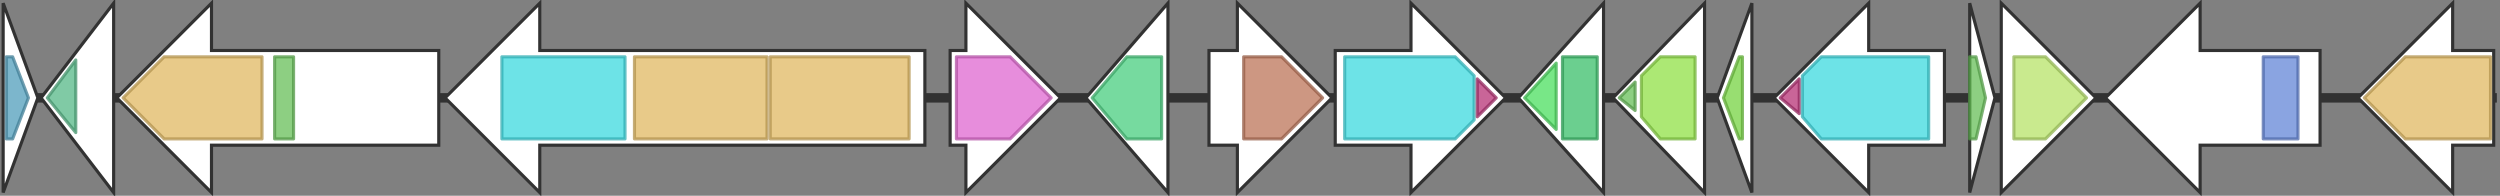 <svg version="1.1" baseProfile="full" xmlns="http://www.w3.org/2000/svg" width="792" height="62">
	<rect width="100%" height="100%" fill="#808080" stroke="none"/>
	<line x1="1" y1="31" x2="791" y2="31" style="stroke:rgb(50,50,50); stroke-width:3 "/>
	<g>
		<polygon class="NoName" points="540,16 540,16 540,1 511,31 540,61 540,46 540,46" fill="rgb(255,255,255)" fill-opacity="1.0" stroke="rgb(50,50,50)" stroke-width="1" />
		<g>
			<title>PF00550</title>
			<polygon class="PF00550" points="513,31 518,26 518,35" stroke-linejoin="round" width="6" height="26" fill="rgb(103,191,88)" stroke="rgb(82,152,70)" stroke-width="1" opacity="0.75" />
		</g>
		<g>
			<title>PF00857</title>
			<polygon class="PF00857" points="520,24 526,18 537,18 537,44 526,44 520,37" stroke-linejoin="round" width="17" height="26" fill="rgb(144,224,70)" stroke="rgb(115,179,56)" stroke-width="1" opacity="0.75" />
		</g>
	</g>
	<g>
		<polygon class="NoName" points="555,16 555,16 555,1 544,31 555,61 555,46 555,46" fill="rgb(255,255,255)" fill-opacity="1.0" stroke="rgb(50,50,50)" stroke-width="1" />
		<g>
			<title>PF01817</title>
			<polygon class="PF01817" points="546,31 551,18 552,18 552,44 551,44" stroke-linejoin="round" width="7" height="26" fill="rgb(118,210,66)" stroke="rgb(94,168,52)" stroke-width="1" opacity="0.75" />
		</g>
	</g>
	<g>
		<polygon class="NoName" points="616,16 592,16 592,1 562,31 592,61 592,46 616,46" fill="rgb(255,255,255)" fill-opacity="1.0" stroke="rgb(50,50,50)" stroke-width="1" />
		<g>
			<title>PF13193</title>
			<polygon class="PF13193" points="564,31 570,25 570,36" stroke-linejoin="round" width="7" height="26" fill="rgb(182,50,118)" stroke="rgb(145,39,94)" stroke-width="1" opacity="0.75" />
		</g>
		<g>
			<title>PF00501</title>
			<polygon class="PF00501" points="571,24 577,18 611,18 611,44 577,44 571,37" stroke-linejoin="round" width="40" height="26" fill="rgb(60,217,223)" stroke="rgb(48,173,178)" stroke-width="1" opacity="0.75" />
		</g>
	</g>
	<g>
		<polygon class="NoName" points="624,16 624,16 624,1 632,31 624,61 624,46 624,46" fill="rgb(255,255,255)" fill-opacity="1.0" stroke="rgb(50,50,50)" stroke-width="1" />
		<g>
			<title>PF00550</title>
			<polygon class="PF00550" points="624,18 626,18 629,31 626,44 624,44" stroke-linejoin="round" width="6" height="26" fill="rgb(103,191,88)" stroke="rgb(82,152,70)" stroke-width="1" opacity="0.75" />
		</g>
	</g>
	<g>
		<polygon class="NoName" points="634,16 634,16 634,1 664,31 634,61 634,46 634,46" fill="rgb(255,255,255)" fill-opacity="1.0" stroke="rgb(50,50,50)" stroke-width="1" />
		<g>
			<title>PF01497</title>
			<polygon class="PF01497" points="638,18 648,18 661,31 661,31 648,44 638,44" stroke-linejoin="round" width="23" height="26" fill="rgb(183,226,104)" stroke="rgb(146,180,83)" stroke-width="1" opacity="0.75" />
		</g>
	</g>
	<g>
		<polygon class="NoName" points="735,16 697,16 697,1 667,31 697,61 697,46 735,46" fill="rgb(255,255,255)" fill-opacity="1.0" stroke="rgb(50,50,50)" stroke-width="1" />
		<g>
			<title>PF07715</title>
			<rect class="PF07715" x="717" y="18" stroke-linejoin="round" width="11" height="26" fill="rgb(99,133,214)" stroke="rgb(79,106,171)" stroke-width="1" opacity="0.75" />
		</g>
	</g>
	<g>
		<polygon class="NoName" points="790,16 777,16 777,1 747,31 777,61 777,46 790,46" fill="rgb(255,255,255)" fill-opacity="1.0" stroke="rgb(50,50,50)" stroke-width="1" />
		<g>
			<title>PF00668</title>
			<polygon class="PF00668" points="749,31 762,18 789,18 789,44 762,44" stroke-linejoin="round" width="42" height="26" fill="rgb(224,184,98)" stroke="rgb(179,147,78)" stroke-width="1" opacity="0.75" />
		</g>
	</g>
	<g>
		<polygon class="NoName" points="1,16 1,16 1,1 12,31 1,61 1,46 1,46" fill="rgb(255,255,255)" fill-opacity="1.0" stroke="rgb(50,50,50)" stroke-width="1" />
		<g>
			<title>PF04320</title>
			<polygon class="PF04320" points="2,18 4,18 9,31 4,44 2,44" stroke-linejoin="round" width="10" height="26" fill="rgb(81,158,187)" stroke="rgb(64,126,149)" stroke-width="1" opacity="0.75" />
		</g>
	</g>
	<g>
		<polygon class="NoName" points="36,16 36,16 36,1 13,31 36,61 36,46 36,46" fill="rgb(255,255,255)" fill-opacity="1.0" stroke="rgb(50,50,50)" stroke-width="1" />
		<g>
			<title>PF01648</title>
			<polygon class="PF01648" points="15,31 24,19 24,42" stroke-linejoin="round" width="11" height="26" fill="rgb(85,184,135)" stroke="rgb(68,147,108)" stroke-width="1" opacity="0.75" />
		</g>
	</g>
	<g>
		<polygon class="NoName" points="139,16 67,16 67,1 37,31 67,61 67,46 139,46" fill="rgb(255,255,255)" fill-opacity="1.0" stroke="rgb(50,50,50)" stroke-width="1" />
		<g>
			<title>PF00668</title>
			<polygon class="PF00668" points="39,31 52,18 83,18 83,44 52,44" stroke-linejoin="round" width="45" height="26" fill="rgb(224,184,98)" stroke="rgb(179,147,78)" stroke-width="1" opacity="0.75" />
		</g>
		<g>
			<title>PF00550</title>
			<rect class="PF00550" x="87" y="18" stroke-linejoin="round" width="6" height="26" fill="rgb(103,191,88)" stroke="rgb(82,152,70)" stroke-width="1" opacity="0.75" />
		</g>
	</g>
	<g>
		<polygon class="NoName" points="293,16 171,16 171,1 141,31 171,61 171,46 293,46" fill="rgb(255,255,255)" fill-opacity="1.0" stroke="rgb(50,50,50)" stroke-width="1" />
		<g>
			<title>PF00501</title>
			<rect class="PF00501" x="159" y="18" stroke-linejoin="round" width="39" height="26" fill="rgb(60,217,223)" stroke="rgb(48,173,178)" stroke-width="1" opacity="0.75" />
		</g>
		<g>
			<title>PF00668</title>
			<rect class="PF00668" x="201" y="18" stroke-linejoin="round" width="42" height="26" fill="rgb(224,184,98)" stroke="rgb(179,147,78)" stroke-width="1" opacity="0.75" />
		</g>
		<g>
			<title>PF00668</title>
			<rect class="PF00668" x="244" y="18" stroke-linejoin="round" width="44" height="26" fill="rgb(224,184,98)" stroke="rgb(179,147,78)" stroke-width="1" opacity="0.75" />
		</g>
	</g>
	<g>
		<polygon class="NoName" points="301,16 306,16 306,1 336,31 306,61 306,46 301,46" fill="rgb(255,255,255)" fill-opacity="1.0" stroke="rgb(50,50,50)" stroke-width="1" />
		<g>
			<title>PF00793</title>
			<polygon class="PF00793" points="303,18 320,18 333,31 320,44 303,44" stroke-linejoin="round" width="31" height="26" fill="rgb(223,103,208)" stroke="rgb(178,82,166)" stroke-width="1" opacity="0.75" />
		</g>
	</g>
	<g>
		<polygon class="NoName" points="370,16 370,16 370,1 344,31 370,61 370,46 370,46" fill="rgb(255,255,255)" fill-opacity="1.0" stroke="rgb(50,50,50)" stroke-width="1" />
		<g>
			<title>PF13561</title>
			<polygon class="PF13561" points="346,31 357,18 368,18 368,44 357,44" stroke-linejoin="round" width="24" height="26" fill="rgb(73,205,127)" stroke="rgb(58,164,101)" stroke-width="1" opacity="0.75" />
		</g>
	</g>
	<g>
		<polygon class="NoName" points="383,16 392,16 392,1 422,31 392,61 392,46 383,46" fill="rgb(255,255,255)" fill-opacity="1.0" stroke="rgb(50,50,50)" stroke-width="1" />
		<g>
			<title>PF00425</title>
			<polygon class="PF00425" points="394,18 406,18 419,31 419,31 406,44 394,44" stroke-linejoin="round" width="25" height="26" fill="rgb(188,116,88)" stroke="rgb(150,92,70)" stroke-width="1" opacity="0.75" />
		</g>
	</g>
	<g>
		<polygon class="NoName" points="423,16 447,16 447,1 477,31 447,61 447,46 423,46" fill="rgb(255,255,255)" fill-opacity="1.0" stroke="rgb(50,50,50)" stroke-width="1" />
		<g>
			<title>PF00501</title>
			<polygon class="PF00501" points="426,18 461,18 467,24 467,38 461,44 426,44" stroke-linejoin="round" width="41" height="26" fill="rgb(60,217,223)" stroke="rgb(48,173,178)" stroke-width="1" opacity="0.75" />
		</g>
		<g>
			<title>PF13193</title>
			<polygon class="PF13193" points="468,25 474,31 468,37" stroke-linejoin="round" width="7" height="26" fill="rgb(182,50,118)" stroke="rgb(145,39,94)" stroke-width="1" opacity="0.75" />
		</g>
	</g>
	<g>
		<polygon class="NoName" points="508,16 508,16 508,1 481,31 508,61 508,46 508,46" fill="rgb(255,255,255)" fill-opacity="1.0" stroke="rgb(50,50,50)" stroke-width="1" />
		<g>
			<title>PF04954</title>
			<polygon class="PF04954" points="483,31 493,20 493,41" stroke-linejoin="round" width="11" height="26" fill="rgb(75,222,95)" stroke="rgb(60,177,76)" stroke-width="1" opacity="0.75" />
		</g>
		<g>
			<title>PF08021</title>
			<polygon class="PF08021" points="495,18 495,18 506,18 506,44 495,44 495,43" stroke-linejoin="round" width="11" height="26" fill="rgb(58,190,106)" stroke="rgb(46,152,84)" stroke-width="1" opacity="0.75" />
		</g>
	</g>
</svg>
